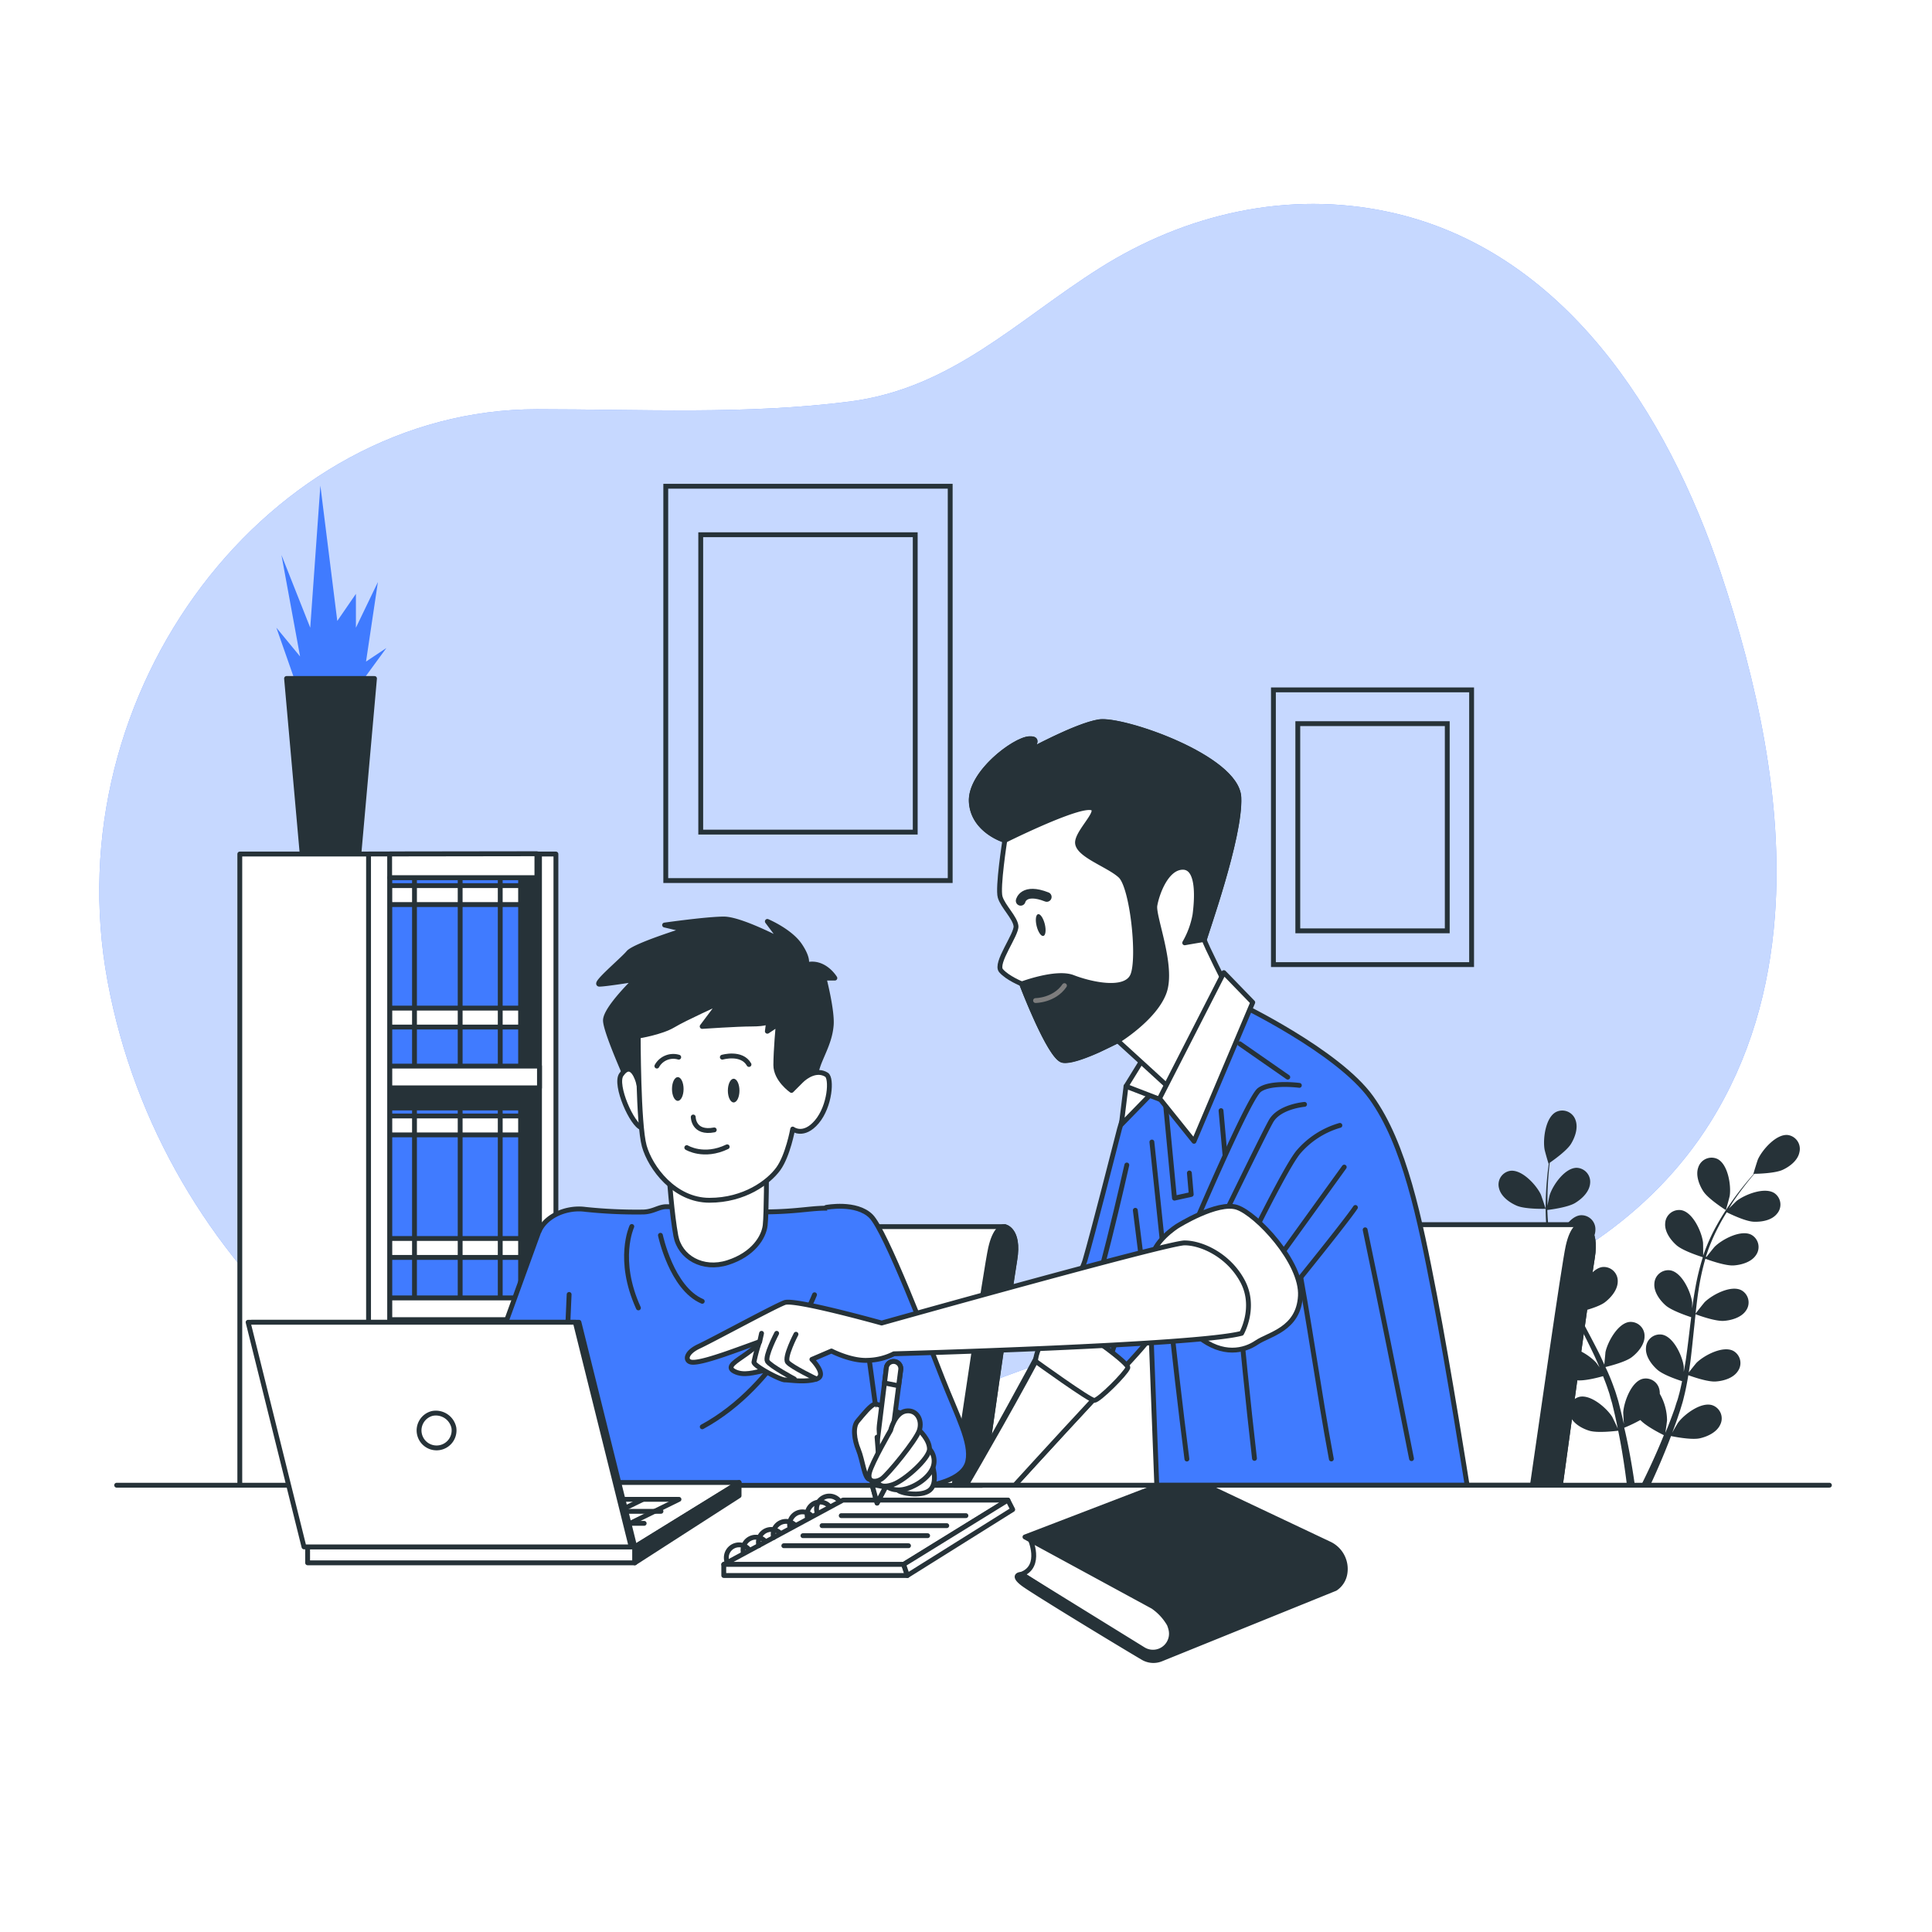 <svg class="animated" id="freepik_stories-kids-studying-from-home" xmlns="http://www.w3.org/2000/svg" xmlns:xlink="http://www.w3.org/1999/xlink" viewBox="0 0 500 500" version="1.1" xmlns:svgjs="http://svgjs.com/svgjs"><style>svg#freepik_stories-kids-studying-from-home:not(.animated) .animable {opacity: 0;}svg#freepik_stories-kids-studying-from-home.animated #freepik--background-simple--inject-6 {animation: 1s 1 forwards cubic-bezier(.36,-0.01,.5,1.38) slideUp;animation-delay: 0s;}svg#freepik_stories-kids-studying-from-home.animated #freepik--Pictures--inject-6 {animation: 1s 1 forwards cubic-bezier(.36,-0.01,.5,1.38) slideRight;animation-delay: 0s;}svg#freepik_stories-kids-studying-from-home.animated #freepik--Plants--inject-6 {animation: 1s 1 forwards cubic-bezier(.36,-0.01,.5,1.38) zoomIn;animation-delay: 0s;}svg#freepik_stories-kids-studying-from-home.animated #freepik--Books--inject-6 {animation: 1s 1 forwards cubic-bezier(.36,-0.01,.5,1.38) lightSpeedRight;animation-delay: 0s;}svg#freepik_stories-kids-studying-from-home.animated #freepik--Bookshelf--inject-6 {animation: 1s 1 forwards cubic-bezier(.36,-0.01,.5,1.38) slideUp;animation-delay: 0s;}svg#freepik_stories-kids-studying-from-home.animated #freepik--Desk--inject-6 {animation: 1s 1 forwards cubic-bezier(.36,-0.01,.5,1.38) slideRight;animation-delay: 0s;}svg#freepik_stories-kids-studying-from-home.animated #freepik--character-1--inject-6 {animation: 1s 1 forwards cubic-bezier(.36,-0.01,.5,1.38) slideLeft;animation-delay: 0s;}svg#freepik_stories-kids-studying-from-home.animated #freepik--character-2--inject-6 {animation: 1s 1 forwards cubic-bezier(.36,-0.01,.5,1.38) slideRight;animation-delay: 0s;}svg#freepik_stories-kids-studying-from-home.animated #freepik--Device--inject-6 {animation: 1s 1 forwards cubic-bezier(.36,-0.01,.5,1.38) lightSpeedRight;animation-delay: 0s;}            @keyframes slideUp {                0% {                    opacity: 0;                    transform: translateY(30px);                }                100% {                    opacity: 1;                    transform: inherit;                }            }                    @keyframes slideRight {                0% {                    opacity: 0;                    transform: translateX(30px);                }                100% {                    opacity: 1;                    transform: translateX(0);                }            }                    @keyframes zoomIn {                0% {                    opacity: 0;                    transform: scale(0.5);                }                100% {                    opacity: 1;                    transform: scale(1);                }            }                    @keyframes lightSpeedRight {              from {                transform: translate3d(50%, 0, 0) skewX(-20deg);                opacity: 0;              }              60% {                transform: skewX(10deg);                opacity: 1;              }              80% {                transform: skewX(-2deg);              }              to {                opacity: 1;                transform: translate3d(0, 0, 0);              }            }                    @keyframes slideLeft {                0% {                    opacity: 0;                    transform: translateX(-30px);                }                100% {                    opacity: 1;                    transform: translateX(0);                }            }        </style><g id="freepik--background-simple--inject-6" class="animable" style="transform-origin: 242.728px 217.397px;"><path d="M459.34,237.11c2.25-29.86-4.7-61-14-88.84-13.82-41.29-40.66-83.63-85.85-93.4-26.06-5.64-52.57.4-74.91,14.52-21.49,13.58-38.25,31.12-64.65,34.52-26.72,3.44-54.14,2-81,2-69,0-125.09,72.55-111.08,148.11s80.06,128,136.1,128c50.36,0,91.79-30.22,139.62-38.33,23.72-4,47.54.74,71-5.29,27.28-7,52.94-23.72,68.05-47.93C452.92,274,457.93,255.81,459.34,237.11Z" style="fill: #407BFF; transform-origin: 242.728px 217.397px;" id="el4k89zj63q0k" class="animable"></path><g id="ell5clct02g8c"><path d="M459.34,237.11c2.25-29.86-4.7-61-14-88.84-13.82-41.29-40.66-83.63-85.85-93.4-26.06-5.64-52.57.4-74.91,14.52-21.49,13.58-38.25,31.12-64.65,34.52-26.72,3.44-54.14,2-81,2-69,0-125.09,72.55-111.08,148.11s80.06,128,136.1,128c50.36,0,91.79-30.22,139.62-38.33,23.72-4,47.54.74,71-5.29,27.28-7,52.94-23.72,68.05-47.93C452.92,274,457.93,255.81,459.34,237.11Z" style="fill: rgb(255, 255, 255); opacity: 0.7; transform-origin: 242.728px 217.397px;" class="animable" id="elgz3vl0slrvb"></path></g></g><g id="freepik--Pictures--inject-6" class="animable" style="transform-origin: 276.575px 187.74px;"><rect x="172.3" y="125.84" width="73.61" height="102.05" style="fill: none; stroke: rgb(38, 50, 56); stroke-miterlimit: 10; stroke-width: 1.255px; transform-origin: 209.105px 176.865px;" id="elccdsxzunwss" class="animable"></rect><rect x="181.35" y="138.39" width="55.51" height="76.96" style="fill: none; stroke: rgb(38, 50, 56); stroke-miterlimit: 10; stroke-width: 1.255px; transform-origin: 209.105px 176.87px;" id="elvvxxeoejyua" class="animable"></rect><rect x="329.56" y="178.54" width="51.29" height="71.1" style="fill: none; stroke: rgb(38, 50, 56); stroke-miterlimit: 10; stroke-width: 1.255px; transform-origin: 355.205px 214.09px;" id="el694me9u89lm" class="animable"></rect><rect x="335.87" y="187.28" width="38.68" height="53.62" style="fill: none; stroke: rgb(38, 50, 56); stroke-miterlimit: 10; stroke-width: 1.255px; transform-origin: 355.21px 214.09px;" id="el0ox1kxb14vfj" class="animable"></rect></g><g id="freepik--Plants--inject-6" class="animable" style="transform-origin: 426.807px 336.003px;"><path d="M446.66,313.18s1-3.56,1-3.79c.38-2.7-.48-8.14-3.23-9.47a3.61,3.61,0,0,0-4.91,2.18c-.74,2,.19,4.51,1.3,6.22C442.12,310.32,446.65,313.18,446.66,313.18Z" style="fill: rgb(38, 50, 56); transform-origin: 443.5px 306.392px;" id="elknzd1n5pmq" class="animable"></path><path d="M392.46,312c2.19,1,7.55.84,7.56.84s-1.16-3.51-1.26-3.72c-1.17-2.46-4.89-6.52-7.92-6.11a3.6,3.6,0,0,0-2.89,4.52C388.45,309.63,390.6,311.19,392.46,312Z" style="fill: rgb(38, 50, 56); transform-origin: 393.919px 307.915px;" id="ell0frb4qqvj" class="animable"></path><path d="M400.78,301.14l.05,0c-.12.86-.24,1.78-.35,2.8-.18,1.87-.37,4-.43,6.3a64.11,64.11,0,0,0,.18,7.49,47.37,47.37,0,0,0,1.39,8.26l0,.09c-.48-.75-1.9-2.82-2-3-1.79-2.06-6.44-5-9.25-3.81a3.61,3.61,0,0,0-1.6,5.14c1,1.88,3.52,2.82,5.53,3.11,2.27.33,7.06-1,7.44-1.17a62,62,0,0,0,2.9,8c.65,1.52,1.36,3,2.1,4.54-.44-.64-.84-1.2-.9-1.28-1.78-2.06-6.44-5-9.25-3.8A3.61,3.61,0,0,0,395,339c1,1.89,3.52,2.82,5.54,3.12s6.14-.81,7.22-1.11c.29.57.57,1.15.86,1.73,1.38,2.75,2.78,5.5,4.06,8.23.45,1,.86,1.93,1.28,2.9-.39-.57-.72-1-.78-1.11-1.78-2.06-6.44-5-9.25-3.8a3.61,3.61,0,0,0-1.6,5.13c1,1.89,3.52,2.82,5.54,3.11s5.74-.69,7-1.05c.39,1,.79,2,1.13,3,.21.68.47,1.32.64,2s.38,1.36.57,2c.31,1.31.65,2.65.92,3.93.2.89.37,1.74.54,2.6-.44-1-1.34-2.84-1.43-3-1.45-2.3-5.61-5.91-8.57-5.16a3.62,3.62,0,0,0-2.36,4.83c.74,2,3.05,3.33,5,3.92,2.14.66,6.89.06,7.48,0,.29,1.42.55,2.8.78,4.11.72,4.11,1.19,7.62,1.51,10.22h2.05c-.37-2.65-.93-6.27-1.78-10.55-.29-1.44-.62-3-1-4.55a39.58,39.58,0,0,0,4.17-2c1.56,1.69,5.57,3.67,6.08,3.92-.54,1.34-1.08,2.64-1.61,3.85-1.65,3.8-3.18,6.95-4.35,9.29H427c1.06-2.28,2.37-5.18,3.76-8.58.56-1.36,1.13-2.82,1.7-4.33.58.12,5.27,1.07,7.46.58,2-.45,4.39-1.57,5.28-3.54a3.61,3.61,0,0,0-2-5c-2.89-1-7.31,2.32-8.93,4.51-.09.13-1,1.65-1.51,2.62.23-.62.46-1.22.69-1.86.46-1.25.88-2.52,1.34-3.89.2-.66.41-1.34.61-2s.36-1.4.54-2.11c.4-1.65.71-3.35,1-5.06,1.1.4,5,1.77,7.08,1.63s4.58-.89,5.75-2.7a3.61,3.61,0,0,0-1.21-5.23c-2.71-1.4-7.58,1.18-9.51,3.1-.12.12-1.35,1.65-2,2.51.16-1,.33-2.06.46-3.11.37-3,.66-6.1,1-9.17.09-.94.19-1.87.29-2.81.39.15,5,1.88,7.32,1.72,2-.14,4.58-.89,5.76-2.69a3.61,3.61,0,0,0-1.22-5.24c-2.71-1.4-7.57,1.18-9.51,3.1-.14.15-1.91,2.36-2.33,2.94.22-2.06.45-4.11.77-6.13a62.2,62.2,0,0,1,1.76-8.06c.18.07,5,1.9,7.36,1.73,2-.14,4.58-.88,5.75-2.69a3.62,3.62,0,0,0-1.21-5.24c-2.71-1.4-7.58,1.18-9.51,3.11-.13.12-1.47,1.8-2.1,2.62l-.15-.08a46.82,46.82,0,0,1,3.2-7.65c.69-1.36,1.43-2.62,2.18-3.83.87.43,4.85,2.37,7,2.45s4.65-.38,6-2.05a3.6,3.6,0,0,0-.63-5.33c-2.55-1.69-7.66.34-9.8,2-.11.09-1.19,1.16-2,1.95.35-.54.69-1.11,1-1.62,1.27-1.92,2.56-3.6,3.71-5.08.67-.84,1.28-1.58,1.86-2.27,1.08,0,5.39-.15,7.28-1s4-2.48,4.4-4.59a3.62,3.62,0,0,0-3-4.45c-3-.32-6.64,3.84-7.75,6.33-.1.21-1.21,3.75-1.15,3.75h.06c-.57.65-1.18,1.36-1.83,2.14-1.19,1.46-2.52,3.12-3.84,5a63.68,63.68,0,0,0-4,6.34,47.43,47.43,0,0,0-3.4,7.66l0,.09c0-.89,0-3.39-.05-3.58-.35-2.71-2.61-7.72-5.61-8.28a3.61,3.61,0,0,0-4.17,3.4c-.18,2.15,1.38,4.3,2.9,5.65,1.71,1.53,6.47,3,6.84,3.13a63.9,63.9,0,0,0-2,8.29c-.3,1.63-.54,3.29-.76,4.95,0-.77,0-1.47,0-1.56-.35-2.71-2.62-7.72-5.62-8.28a3.61,3.61,0,0,0-4.16,3.4c-.18,2.15,1.38,4.3,2.9,5.65s5.56,2.72,6.63,3.07l-.24,1.91c-.36,3.06-.72,6.12-1.15,9.11-.16,1.05-.35,2.08-.53,3.12,0-.69,0-1.27,0-1.36-.35-2.7-2.62-7.72-5.62-8.27a3.6,3.6,0,0,0-4.16,3.4c-.18,2.14,1.38,4.29,2.9,5.65s5.17,2.59,6.44,3c-.22,1.05-.44,2.11-.7,3.12-.2.68-.34,1.35-.58,2s-.43,1.35-.64,2c-.46,1.26-.93,2.56-1.41,3.78-.32.85-.65,1.65-1,2.46.16-1,.44-3.1.44-3.27a14,14,0,0,0-1.88-6.83,3.5,3.5,0,0,0-.05-.79,3.6,3.6,0,0,0-4.41-3.07c-2.95.79-4.82,6-5,8.69,0,.16.09,1.91.18,3-.15-.64-.29-1.26-.45-1.92-.31-1.31-.65-2.6-1-4-.2-.67-.41-1.34-.61-2s-.48-1.37-.72-2.06c-.58-1.6-1.25-3.19-2-4.77,1.14-.28,5.19-1.31,6.81-2.55s3.33-3.27,3.31-5.42a3.61,3.61,0,0,0-3.9-3.7c-3,.33-5.67,5.16-6.22,7.83,0,.17-.21,2.13-.29,3.21-.44-.95-.86-1.9-1.33-2.85-1.36-2.73-2.82-5.45-4.26-8.17l-1.31-2.51c.41-.09,5.24-1.21,7.06-2.61,1.61-1.24,3.32-3.26,3.31-5.42a3.62,3.62,0,0,0-3.9-3.7c-3,.33-5.67,5.17-6.22,7.84,0,.2-.3,3-.33,3.74-.95-1.84-1.89-3.68-2.74-5.54a65.09,65.09,0,0,1-3-7.69c.19,0,5.24-1.19,7.1-2.62,1.62-1.24,3.33-3.27,3.31-5.42a3.61,3.61,0,0,0-3.9-3.7c-3,.33-5.67,5.16-6.22,7.83,0,.18-.23,2.33-.3,3.35l-.17,0a45.56,45.56,0,0,1-1.55-8.15c-.18-1.52-.25-3-.3-4.4,1-.11,5.35-.7,7.17-1.8s3.67-2.88,3.89-5a3.62,3.62,0,0,0-3.47-4.11c-3.06,0-6.2,4.51-7,7.11-.05.14-.36,1.62-.56,2.71,0-.64,0-1.31,0-1.92,0-2.31.15-4.42.29-6.29.09-1.07.19-2,.3-2.92.88-.61,4.41-3.1,5.5-4.88s1.93-4.25,1.14-6.26a3.62,3.62,0,0,0-5-2c-2.71,1.4-3.42,6.86-3,9.55C399.71,297.6,400.73,301.17,400.78,301.14Z" style="fill: rgb(38, 50, 56); transform-origin: 427.026px 336.003px;" id="elvpyy13turl" class="animable"></path></g><g id="freepik--Books--inject-6" class="animable" style="transform-origin: 267.735px 405.813px;"><polygon points="260.84 388.22 218.15 388.22 187.31 404.87 233.86 404.87 260.84 388.22" style="fill: rgb(255, 255, 255); stroke: rgb(38, 50, 56); stroke-linecap: round; stroke-linejoin: round; stroke-width: 1.255px; transform-origin: 224.075px 396.545px;" id="elu170qmgsom" class="animable"></polygon><line x1="217.71" y1="392.25" x2="249.98" y2="392.25" style="fill: none; stroke: rgb(38, 50, 56); stroke-linecap: round; stroke-linejoin: round; stroke-width: 1.255px; transform-origin: 233.845px 392.25px;" id="elscd9p6zv71" class="animable"></line><line x1="212.75" y1="394.84" x2="245.02" y2="394.84" style="fill: none; stroke: rgb(38, 50, 56); stroke-linecap: round; stroke-linejoin: round; stroke-width: 1.255px; transform-origin: 228.885px 394.84px;" id="elfvi5vaxwg5t" class="animable"></line><line x1="207.8" y1="397.43" x2="240.07" y2="397.43" style="fill: none; stroke: rgb(38, 50, 56); stroke-linecap: round; stroke-linejoin: round; stroke-width: 1.255px; transform-origin: 223.935px 397.43px;" id="el9f4ybndo2u" class="animable"></line><line x1="202.85" y1="400.03" x2="235.12" y2="400.03" style="fill: none; stroke: rgb(38, 50, 56); stroke-linecap: round; stroke-linejoin: round; stroke-width: 1.255px; transform-origin: 218.985px 400.03px;" id="elieoiliwhk7i" class="animable"></line><polygon points="187.31 404.87 187.31 407.74 234.83 407.74 233.86 404.87 187.31 404.87" style="fill: rgb(255, 255, 255); stroke: rgb(38, 50, 56); stroke-linecap: round; stroke-linejoin: round; stroke-width: 1.255px; transform-origin: 211.07px 406.305px;" id="el9x27tyl5glv" class="animable"></polygon><polygon points="234.83 407.74 262.09 390.67 260.84 388.22 233.86 404.87 234.83 407.74" style="fill: rgb(255, 255, 255); stroke: rgb(38, 50, 56); stroke-linecap: round; stroke-linejoin: round; stroke-width: 1.255px; transform-origin: 247.975px 397.98px;" id="elkikt9mm6eon" class="animable"></polygon><path d="M188.08,404a3.6,3.6,0,0,1-.11-.88,3.31,3.31,0,0,1,5.65-2.34" style="fill: none; stroke: rgb(38, 50, 56); stroke-linecap: round; stroke-linejoin: round; stroke-width: 1.255px; transform-origin: 190.795px 401.906px;" id="ellwy0vswt34i" class="animable"></path><path d="M192.41,402a3.58,3.58,0,0,1-.11-.87,3.31,3.31,0,0,1,5.65-2.34" style="fill: none; stroke: rgb(38, 50, 56); stroke-linecap: round; stroke-linejoin: round; stroke-width: 1.255px; transform-origin: 195.125px 399.911px;" id="elr4jgsncha4" class="animable"></path><path d="M196.4,400a3.58,3.58,0,0,1-.12-.87,3.32,3.32,0,0,1,5.66-2.34" style="fill: none; stroke: rgb(38, 50, 56); stroke-linecap: round; stroke-linejoin: round; stroke-width: 1.255px; transform-origin: 199.11px 397.913px;" id="elh5g4ro4tioq" class="animable"></path><path d="M200.22,397.91a3.15,3.15,0,0,1-.12-.87,3.32,3.32,0,0,1,5.66-2.34" style="fill: none; stroke: rgb(38, 50, 56); stroke-linecap: round; stroke-linejoin: round; stroke-width: 1.255px; transform-origin: 202.93px 395.823px;" id="el57uap12yflj" class="animable"></path><path d="M204.46,395.45a3.58,3.58,0,0,1-.11-.87,3.31,3.31,0,0,1,5.65-2.34" style="fill: none; stroke: rgb(38, 50, 56); stroke-linecap: round; stroke-linejoin: round; stroke-width: 1.255px; transform-origin: 207.175px 393.361px;" id="elrluoglvaxsp" class="animable"></path><path d="M209,392.9a3.15,3.15,0,0,1-.12-.87,3.31,3.31,0,0,1,5.65-2.34" style="fill: none; stroke: rgb(38, 50, 56); stroke-linecap: round; stroke-linejoin: round; stroke-width: 1.255px; transform-origin: 211.705px 390.811px;" id="elfibd0mo8wug" class="animable"></path><path d="M211.44,391.37a3.15,3.15,0,0,1-.12-.87,3.31,3.31,0,0,1,5.65-2.35" style="fill: none; stroke: rgb(38, 50, 56); stroke-linecap: round; stroke-linejoin: round; stroke-width: 1.255px; transform-origin: 214.145px 389.276px;" id="elh8stls11a1w" class="animable"></path><path d="M266.56,398.17s3.25,7.16-2.14,9.22l32,20.54s3.11,1.79,7.07-1.77.66-11.37-1.12-12.36S266.56,398.17,266.56,398.17Z" style="fill: rgb(255, 255, 255); stroke: rgb(38, 50, 56); stroke-linecap: round; stroke-linejoin: round; stroke-width: 1.255px; transform-origin: 284.888px 413.275px;" id="el362jjim4rhu" class="animable"></path><path d="M306.66,381.88l-41.4,15.89,33.12,18a14.07,14.07,0,0,1,4.23,4.59,8.55,8.55,0,0,1,.45,1.43,4.78,4.78,0,0,1-7.13,5.11l-31.51-19.47s-2.93,0,.42,2.51C267.62,412,289,425,295.79,429a5.32,5.32,0,0,0,4.6.4l45.17-18.29a5.73,5.73,0,0,0,2.5-3.87,7.16,7.16,0,0,0-4.11-7.72Z" style="fill: rgb(38, 50, 56); stroke: rgb(38, 50, 56); stroke-linecap: round; stroke-linejoin: round; stroke-width: 1.255px; transform-origin: 305.697px 405.813px;" id="el4epdh1qjlml" class="animable"></path></g><g id="freepik--Bookshelf--inject-6" class="animable" style="transform-origin: 102.965px 258.01px;"><g style="clip-path: url(&quot;#freepik--clip-path--inject-6&quot;); transform-origin: 102.965px 258.01px;" id="elk368dz4533" class="animable"><polygon points="77.66 179.96 71.53 162.45 77.66 169.89 72.84 143.63 80.29 162.45 82.91 125.68 87.29 160.7 92.11 153.69 92.11 162.45 97.8 150.63 94.73 171.21 99.99 167.71 91.67 179.09 77.66 179.96" style="fill: #407BFF; transform-origin: 85.76px 152.82px;" id="elr1wrnmfslq" class="animable"></polygon><polygon points="96.92 175.59 74.16 175.59 78.25 221.55 92.83 221.55 96.92 175.59" style="fill: rgb(38, 50, 56); stroke: rgb(38, 50, 56); stroke-linecap: round; stroke-linejoin: round; stroke-width: 1.255px; transform-origin: 85.54px 198.57px;" id="elu6v5mcn4dqq" class="animable"></polygon><rect x="62.06" y="221.02" width="77.55" height="164.27" style="fill: rgb(255, 255, 255); stroke: rgb(38, 50, 56); stroke-linecap: round; stroke-linejoin: round; stroke-width: 1.255px; transform-origin: 100.835px 303.155px;" id="eli4nhbfqfy" class="animable"></rect><rect x="100.84" y="221.02" width="43.03" height="164.27" style="fill: rgb(255, 255, 255); stroke: rgb(38, 50, 56); stroke-linecap: round; stroke-linejoin: round; stroke-width: 1.255px; transform-origin: 122.355px 303.155px;" id="elxup9qp5qns" class="animable"></rect><rect x="100.84" y="221.02" width="38.18" height="164.27" style="fill: rgb(38, 50, 56); stroke: rgb(38, 50, 56); stroke-linecap: round; stroke-linejoin: round; stroke-width: 1.255px; transform-origin: 119.93px 303.155px;" id="el38ccqq1n0j6" class="animable"></rect><rect x="100.84" y="347.11" width="33.89" height="33.64" style="fill: #407BFF; stroke: rgb(38, 50, 56); stroke-linecap: round; stroke-linejoin: round; stroke-width: 1.255px; transform-origin: 117.785px 363.93px;" id="els8fe6dyr85e" class="animable"></rect><rect x="100.84" y="348.93" width="33.89" height="4.31" style="fill: rgb(255, 255, 255); stroke: rgb(38, 50, 56); stroke-linecap: round; stroke-linejoin: round; stroke-width: 1.255px; transform-origin: 117.785px 351.085px;" id="elgbqw9ceiymu" class="animable"></rect><rect x="100.84" y="373.69" width="33.89" height="4.31" style="fill: rgb(255, 255, 255); stroke: rgb(38, 50, 56); stroke-linecap: round; stroke-linejoin: round; stroke-width: 1.255px; transform-origin: 117.785px 375.845px;" id="elaguu1yrl58d" class="animable"></rect><line x1="107.27" y1="347.8" x2="107.27" y2="390.34" style="fill: none; stroke: rgb(38, 50, 56); stroke-linecap: round; stroke-linejoin: round; stroke-width: 1.255px; transform-origin: 107.27px 369.07px;" id="eldhccwzom5n5" class="animable"></line><line x1="119.09" y1="347.8" x2="119.09" y2="390.34" style="fill: none; stroke: rgb(38, 50, 56); stroke-linecap: round; stroke-linejoin: round; stroke-width: 1.255px; transform-origin: 119.09px 369.07px;" id="elg1edvrjeycq" class="animable"></line><line x1="129.46" y1="347.8" x2="129.46" y2="390.34" style="fill: none; stroke: rgb(38, 50, 56); stroke-linecap: round; stroke-linejoin: round; stroke-width: 1.255px; transform-origin: 129.46px 369.07px;" id="eleb856dja6fs" class="animable"></line><rect x="100.84" y="227.13" width="33.89" height="49.46" style="fill: #407BFF; stroke: rgb(38, 50, 56); stroke-linecap: round; stroke-linejoin: round; stroke-width: 1.255px; transform-origin: 117.785px 251.86px;" id="elnrbbsc3hazb" class="animable"></rect><rect x="100.84" y="229.2" width="33.89" height="4.9" style="fill: rgb(255, 255, 255); stroke: rgb(38, 50, 56); stroke-linecap: round; stroke-linejoin: round; stroke-width: 1.255px; transform-origin: 117.785px 231.65px;" id="elo9ar0282geo" class="animable"></rect><rect x="100.84" y="260.9" width="33.89" height="4.9" style="fill: rgb(255, 255, 255); stroke: rgb(38, 50, 56); stroke-linecap: round; stroke-linejoin: round; stroke-width: 1.255px; transform-origin: 117.785px 263.35px;" id="eli8o169p07y" class="animable"></rect><line x1="107.27" y1="227.92" x2="107.27" y2="276.25" style="fill: none; stroke: rgb(38, 50, 56); stroke-linecap: round; stroke-linejoin: round; stroke-width: 1.255px; transform-origin: 107.27px 252.085px;" id="elmv3rv8tm4a" class="animable"></line><line x1="119.09" y1="227.92" x2="119.09" y2="276.25" style="fill: none; stroke: rgb(38, 50, 56); stroke-linecap: round; stroke-linejoin: round; stroke-width: 1.255px; transform-origin: 119.09px 252.085px;" id="elvttdf7xwqsn" class="animable"></line><line x1="129.46" y1="227.92" x2="129.46" y2="276.25" style="fill: none; stroke: rgb(38, 50, 56); stroke-linecap: round; stroke-linejoin: round; stroke-width: 1.255px; transform-origin: 129.46px 252.085px;" id="eljrv2b5l6wmj" class="animable"></line><rect x="100.84" y="286.74" width="33.89" height="49.46" style="fill: #407BFF; stroke: rgb(38, 50, 56); stroke-linecap: round; stroke-linejoin: round; stroke-width: 1.255px; transform-origin: 117.785px 311.47px;" id="el9hb24trw3kn" class="animable"></rect><rect x="100.84" y="288.81" width="33.89" height="4.9" style="fill: rgb(255, 255, 255); stroke: rgb(38, 50, 56); stroke-linecap: round; stroke-linejoin: round; stroke-width: 1.255px; transform-origin: 117.785px 291.26px;" id="elyemgdlqdpvb" class="animable"></rect><rect x="100.84" y="320.52" width="33.89" height="4.9" style="fill: rgb(255, 255, 255); stroke: rgb(38, 50, 56); stroke-linecap: round; stroke-linejoin: round; stroke-width: 1.255px; transform-origin: 117.785px 322.97px;" id="el96j65385lhb" class="animable"></rect><line x1="107.27" y1="287.53" x2="107.27" y2="335.86" style="fill: none; stroke: rgb(38, 50, 56); stroke-linecap: round; stroke-linejoin: round; stroke-width: 1.255px; transform-origin: 107.27px 311.695px;" id="el09ucxfvtdeso" class="animable"></line><line x1="119.09" y1="287.53" x2="119.09" y2="335.86" style="fill: none; stroke: rgb(38, 50, 56); stroke-linecap: round; stroke-linejoin: round; stroke-width: 1.255px; transform-origin: 119.09px 311.695px;" id="el8vree2vkrlp" class="animable"></line><line x1="129.46" y1="287.53" x2="129.46" y2="335.86" style="fill: none; stroke: rgb(38, 50, 56); stroke-linecap: round; stroke-linejoin: round; stroke-width: 1.255px; transform-origin: 129.46px 311.695px;" id="elfkv4krkfm5j" class="animable"></line><rect x="100.84" y="275.91" width="38.78" height="5.62" style="fill: rgb(255, 255, 255); stroke: rgb(38, 50, 56); stroke-linecap: round; stroke-linejoin: round; stroke-width: 1.255px; transform-origin: 120.23px 278.72px;" id="el10x31748r36" class="animable"></rect><rect x="100.84" y="335.9" width="38.78" height="5.62" style="fill: rgb(255, 255, 255); stroke: rgb(38, 50, 56); stroke-linecap: round; stroke-linejoin: round; stroke-width: 1.255px; transform-origin: 120.23px 338.71px;" id="elvdsylyjz5sf" class="animable"></rect><line x1="139.62" y1="221.02" x2="139.62" y2="385.29" style="fill: none; stroke: rgb(38, 50, 56); stroke-linecap: round; stroke-linejoin: round; stroke-width: 1.255px; transform-origin: 139.62px 303.155px;" id="elxcwju5b8on" class="animable"></line><polygon points="95.38 221.02 95.38 385.29 100.84 385.29 100.84 227.13 138.95 227.13 138.95 220.96 95.38 221.02" style="fill: rgb(255, 255, 255); stroke: rgb(38, 50, 56); stroke-linecap: round; stroke-linejoin: round; stroke-width: 1.255px; transform-origin: 117.165px 303.125px;" id="elusqd1pom9d" class="animable"></polygon><line x1="100.84" y1="227.13" x2="100.84" y2="221.02" style="fill: none; stroke: rgb(38, 50, 56); stroke-linecap: round; stroke-linejoin: round; stroke-width: 1.255px; transform-origin: 100.84px 224.075px;" id="elzb38y5uafcr" class="animable"></line></g></g><g id="freepik--Desk--inject-6" class="animable" style="transform-origin: 251.82px 384.37px;"><line x1="473.45" y1="384.37" x2="30.19" y2="384.37" style="fill: none; stroke: rgb(38, 50, 56); stroke-linecap: round; stroke-linejoin: round; stroke-width: 1.255px; transform-origin: 251.82px 384.37px;" id="el13vzc5097um" class="animable"></line></g><g id="freepik--character-1--inject-6" class="animable" style="transform-origin: 179.634px 313.42px;"><path d="M260,317.45H190.7c-8.6-.66-9.12,2.76-9.12,2.76l-13,64.19h85.56c.45-3.21,7.2-50.68,8.47-58.35C263.94,318.11,260,317.45,260,317.45Z" style="fill: rgb(255, 255, 255); stroke: rgb(38, 50, 56); stroke-linecap: round; stroke-linejoin: round; stroke-width: 1.255px; transform-origin: 215.732px 350.883px;" id="ela7c7w3c4ms4" class="animable"></path><path d="M260,317.45h-.13c-.5,0-2.37.5-3.51,5.62s-7.65,49.12-9.45,61.33h7.26c.45-3.21,7.2-50.68,8.47-58.35C263.94,318.11,260,317.45,260,317.45Z" style="fill: rgb(38, 50, 56); stroke: rgb(38, 50, 56); stroke-linecap: round; stroke-linejoin: round; stroke-width: 1.255px; transform-origin: 254.907px 350.925px;" id="elfqvxnrvos3d" class="animable"></path><path d="M147.63,384.4h80.65c-.42-12.61-2-58.08-3.2-63.72-1.38-6.56-4.83-7.59-9.66-7.94s-8.42.9-18.08.9-19-1-19-1-3.79-.35-5.86-.35-3.45,1.38-6.21,1.38a125.69,125.69,0,0,1-14.84-.69c-5.18-.69-11.39,2.07-12.42,7.25-.9,4.5-3,52.26-3.53,64.57h12.13Z" style="fill: #407BFF; stroke: rgb(38, 50, 56); stroke-linecap: round; stroke-linejoin: round; stroke-width: 1.255px; transform-origin: 181.88px 348.545px;" id="elv3rpsmb07w" class="animable"></path><path d="M170.92,319.69s2.85,13.68,10.82,17.09" style="fill: none; stroke: rgb(38, 50, 56); stroke-linecap: round; stroke-linejoin: round; stroke-width: 1.255px; transform-origin: 176.33px 328.235px;" id="elhdl876ik3nc" class="animable"></path><path d="M163.51,317.41s-4,8.55,1.71,21.08" style="fill: none; stroke: rgb(38, 50, 56); stroke-linecap: round; stroke-linejoin: round; stroke-width: 1.255px; transform-origin: 163.684px 327.95px;" id="el3w4f63a9jsu" class="animable"></path><path d="M210.8,335.08s-9.11,23.35-29.06,34.18" style="fill: none; stroke: rgb(38, 50, 56); stroke-linecap: round; stroke-linejoin: round; stroke-width: 1.255px; transform-origin: 196.27px 352.17px;" id="elr50muyl3wj" class="animable"></path><path d="M173.19,304.67s.69,9.66,1.72,15.18,6.9,9,13.46,6.9,9.31-6.55,9.66-9.66.34-14.83.34-14.83S188,309.16,173.19,304.67Z" style="fill: rgb(255, 255, 255); stroke: rgb(38, 50, 56); stroke-linecap: round; stroke-linejoin: round; stroke-width: 1.255px; transform-origin: 185.78px 314.814px;" id="el8pofajmce4r" class="animable"></path><path d="M208.59,249.71s.94-1.25-1.56-5-8.44-6.25-8.44-6.25l3.75,5s-10.62-5.62-15-5.62S172,239.4,172,239.4l5.31,1.25s-13.12,4.06-14.68,5.93-9.06,8.13-7.5,8.13,9.37-1.25,9.37-1.25-7.81,7.5-7.81,10.62,6.87,18.12,6.87,18.12,4.69,8.44,6.25,4.37-.94-13.74-.62-14.68,18.43-2.5,22.49-2.5,3.44,9.69,5,11.25S205.78,285,207,285s3.44-.93,3.44-2.18A23.83,23.83,0,0,1,212,275c1.25-3.13,2.81-5.94,3.12-9.69s-1.87-12.18-1.87-12.18h2.81S213.28,248.46,208.59,249.71Z" style="fill: rgb(38, 50, 56); stroke: rgb(38, 50, 56); stroke-linecap: round; stroke-linejoin: round; stroke-width: 1.255px; transform-origin: 185.489px 262.76px;" id="el5kkaxvcrjmj" class="animable"></path><path d="M165.17,280s-1.57-5.93-4.38-1.87c-1.81,2.62,2.81,13.12,5.31,13.75S165.17,280,165.17,280Z" style="fill: rgb(255, 255, 255); stroke: rgb(38, 50, 56); stroke-linecap: round; stroke-linejoin: round; stroke-width: 1.255px; transform-origin: 163.696px 284.306px;" id="elhif2s4thljj" class="animable"></path><path d="M165.17,268.14s0,22.81,1.56,28.43,7.81,14.06,16.87,14.06,15.31-4.69,17.81-8.12,3.74-10.31,3.74-10.31,2.82,2.19,6.25-1.88,3.93-11.29,2.5-12.18c-2.5-1.56-5.31.31-6.56,1.56l-2.5,2.5s-4.06-2.81-4.06-6.56.63-10.62.63-10.62l-2.82,1.87.32-2.5s-.63.63-4.38.63-12.81.62-12.81.62l4.69-6.25s-9.06,4.07-12.18,5.94S165.17,268.14,165.17,268.14Z" style="fill: rgb(255, 255, 255); stroke: rgb(38, 50, 56); stroke-linecap: round; stroke-linejoin: round; stroke-width: 1.255px; transform-origin: 189.91px 285.01px;" id="el1c1nw7rxjrc" class="animable"></path><path d="M176.91,281.83c0,1.69-.67,3.07-1.5,3.07s-1.5-1.38-1.5-3.07.67-3.07,1.5-3.07S176.91,280.14,176.91,281.83Z" style="fill: rgb(38, 50, 56); transform-origin: 175.41px 281.83px;" id="eljktb1nc7hvr" class="animable"></path><path d="M191.37,282.25c0,1.69-.67,3.06-1.5,3.06s-1.5-1.37-1.5-3.06.67-3.07,1.5-3.07S191.37,280.55,191.37,282.25Z" style="fill: rgb(38, 50, 56); transform-origin: 189.87px 282.245px;" id="eldpqzazzrh2" class="animable"></path><path d="M179.41,289.08s0,4.39,5.44,3.34" style="fill: none; stroke: rgb(38, 50, 56); stroke-linecap: round; stroke-linejoin: round; stroke-width: 1.255px; transform-origin: 182.13px 290.831px;" id="elf3pnntm3xzl" class="animable"></path><path d="M177.74,297s4.39,2.71,10.46-.21" style="fill: none; stroke: rgb(38, 50, 56); stroke-linecap: round; stroke-linejoin: round; stroke-width: 1.255px; transform-origin: 182.97px 297.467px;" id="elhc8uytckutc" class="animable"></path><path d="M170,275.9a4.84,4.84,0,0,1,5.65-2.3" style="fill: none; stroke: rgb(38, 50, 56); stroke-linecap: round; stroke-linejoin: round; stroke-width: 1.255px; transform-origin: 172.825px 274.645px;" id="el8rm5zb1vaqc" class="animable"></path><path d="M186.94,273.6s5-1.46,6.9,1.89" style="fill: none; stroke: rgb(38, 50, 56); stroke-linecap: round; stroke-linejoin: round; stroke-width: 1.255px; transform-origin: 190.39px 274.387px;" id="el61do1civykw" class="animable"></path><path d="M139.63,318.24l-13.86,38.17s-8.88,6.45-9.83,8.12c-2.39,4.17.72,10.09,3.59,13.18,4.52,4.85,13.71,5.54,19.21,1.94,3.61-2.36,5.73-7.16,7.09-11.11L147.29,335" style="fill: #407BFF; stroke: rgb(38, 50, 56); stroke-linecap: round; stroke-linejoin: round; stroke-width: 1.255px; transform-origin: 131.19px 350.083px;" id="elji2cco3hcxr" class="animable"></path><path d="M119.77,359.76s7.11-5.85,18.82.84" style="fill: none; stroke: rgb(38, 50, 56); stroke-linecap: round; stroke-linejoin: round; stroke-width: 1.255px; transform-origin: 129.18px 358.996px;" id="elgukq7tt6gug" class="animable"></path><path d="M125.91,362.62l9.39,2s9-3.67,9.79.41-5.3,5.31-6.94,5.31-5.71-.41-7.34,0-3.67,2.44-7.34,2.85c0,0-10.2,4.08-14.28,1.63s-.82-11,4.49-13.87S125.91,362.62,125.91,362.62Z" style="fill: rgb(255, 255, 255); stroke: rgb(38, 50, 56); stroke-linecap: round; stroke-linejoin: round; stroke-width: 1.255px; transform-origin: 126.257px 367.801px;" id="el4dk533hxsn2" class="animable"></path><path d="M105,365.64s-4-2.38-5.26.65-4.93,10.06-2.64,9.43S105,365.64,105,365.64Z" style="fill: rgb(255, 255, 255); stroke: rgb(38, 50, 56); stroke-linecap: round; stroke-linejoin: round; stroke-width: 1.255px; transform-origin: 100.682px 370.256px;" id="elwmuw0v5bf7p" class="animable"></path><path d="M111.23,361.4s-6.58-.71-7.35,1.22c-1.42,3.59-3.26,13.47-.4,14.28s3.67-5.3,5.3-9A55.79,55.79,0,0,0,111.23,361.4Z" style="fill: rgb(255, 255, 255); stroke: rgb(38, 50, 56); stroke-linecap: round; stroke-linejoin: round; stroke-width: 1.255px; transform-origin: 106.602px 369.123px;" id="elq9sh5exspv8" class="animable"></path><path d="M114.9,357.32s-4.9-.41-6.53,2.86-2.58,16.34-1,16.34,1.18,1.29,3.63-4c1.2-2.59,3-11.11,3-11.11Z" style="fill: rgb(255, 255, 255); stroke: rgb(38, 50, 56); stroke-linecap: round; stroke-linejoin: round; stroke-width: 1.255px; transform-origin: 110.73px 366.981px;" id="elh87b7739soc" class="animable"></path><path d="M127.09,363.73s-6.5-5.54-8.21-6.49-2.87-1.34-4.78.38-2.29,7.83-3.81,11.65-3.06,7.82-1.15,7.82,3.63-.95,5.15-3,4.4-9.55,4.4-9.55" style="fill: rgb(255, 255, 255); stroke: rgb(38, 50, 56); stroke-linecap: round; stroke-linejoin: round; stroke-width: 1.255px; transform-origin: 117.671px 366.759px;" id="elbmh97ugmn0l" class="animable"></path><path d="M117.73,368.31s2.29,1,5.54-1.15" style="fill: rgb(255, 255, 255); stroke: rgb(38, 50, 56); stroke-linecap: round; stroke-linejoin: round; stroke-width: 1.255px; transform-origin: 120.5px 367.851px;" id="ela7w8u7c7hnn" class="animable"></path><path d="M213.82,312.47s7.81-1.5,11.6,2.3,14.7,32.3,18.5,42,7.59,16.56,6.55,21.39-9,6.55-14.83,6.9c-6.63.39-11-3.8-11-5.18s-2.42-4.48,2.07-15.18l-3.11-22.77" style="fill: #407BFF; stroke: rgb(38, 50, 56); stroke-linecap: round; stroke-linejoin: round; stroke-width: 1.255px; transform-origin: 232.232px 348.632px;" id="elrb693nyepgo" class="animable"></path><path d="M234.2,366.24s-6.56-2.85-7.66-2.85a6.72,6.72,0,0,0-1.53,3.94c0,2.19.22,11.16,1.31,11.6s4.38-1.53,6.57-4.59S235.51,366.89,234.2,366.24Z" style="fill: rgb(255, 255, 255); stroke: rgb(38, 50, 56); stroke-linecap: round; stroke-linejoin: round; stroke-width: 1.255px; transform-origin: 229.974px 371.191px;" id="eld112d06kouk" class="animable"></path><path d="M229.39,354l-3.72,30.17L227,389l2.19-4.16,3.94-30.42a1.87,1.87,0,0,0-1.64-2.06h0A1.86,1.86,0,0,0,229.39,354Z" style="fill: rgb(255, 255, 255); stroke: rgb(38, 50, 56); stroke-linecap: round; stroke-linejoin: round; stroke-width: 1.255px; transform-origin: 229.406px 370.671px;" id="elcgi6jp9vzh" class="animable"></path><polygon points="229.17 384.84 225.67 384.18 226.98 389 229.17 384.84" style="fill: rgb(255, 255, 255); stroke: rgb(38, 50, 56); stroke-linecap: round; stroke-linejoin: round; stroke-width: 1.255px; transform-origin: 227.42px 386.59px;" id="el2uagbzx92or" class="animable"></polygon><path d="M231.47,352.36a1.86,1.86,0,0,0-2.08,1.65l-.48,3.9,3.65.73.55-4.22A1.87,1.87,0,0,0,231.47,352.36Z" style="fill: rgb(255, 255, 255); stroke: rgb(38, 50, 56); stroke-linecap: round; stroke-linejoin: round; stroke-width: 1.255px; transform-origin: 231.016px 355.493px;" id="el139tv5kzq8k" class="animable"></path><path d="M226.54,363.39c-1.09,0-3.28,2.85-4.59,4.38s-.88,4.81.21,7.44,1.54,7.44,2.85,7.66,2.41-1.09,2.41-3.5-.44-7.44-.44-7.44" style="fill: rgb(255, 255, 255); stroke: rgb(38, 50, 56); stroke-linecap: round; stroke-linejoin: round; stroke-width: 1.255px; transform-origin: 224.28px 373.142px;" id="elzoylum7qok" class="animable"></path><path d="M241.2,378.93s1.54,4.16-.21,6.35-7.45,1.31-8.54.44S237.27,383.31,241.2,378.93Z" style="fill: rgb(255, 255, 255); stroke: rgb(38, 50, 56); stroke-linecap: round; stroke-linejoin: round; stroke-width: 1.255px; transform-origin: 237.072px 382.792px;" id="el8ooeembazkh" class="animable"></path><path d="M240.55,375a4.63,4.63,0,0,1,.87,4.82c-1.09,2.84-5,5.25-7.88,5.69s-5.25-1.1-3.93-2S237.48,378.28,240.55,375Z" style="fill: rgb(255, 255, 255); stroke: rgb(38, 50, 56); stroke-linecap: round; stroke-linejoin: round; stroke-width: 1.255px; transform-origin: 235.492px 380.294px;" id="elqp1ragnku7" class="animable"></path><path d="M237.92,370.18s2.63,2.4,2.63,4.81-6.35,8.1-9.41,9.19-4.6,0-3.72-2,9.63-11.81,9.63-11.81S236.61,369.74,237.92,370.18Z" style="fill: rgb(255, 255, 255); stroke: rgb(38, 50, 56); stroke-linecap: round; stroke-linejoin: round; stroke-width: 1.255px; transform-origin: 233.862px 377.318px;" id="el758sref9dyu" class="animable"></path><path d="M230.48,370.18s-4.81,8.31-5.47,10.94,1.75,2.63,3.28,1.53,8.76-9.85,9.63-12.47-.65-5.47-3.5-5S230.48,370.18,230.48,370.18Z" style="fill: rgb(255, 255, 255); stroke: rgb(38, 50, 56); stroke-linecap: round; stroke-linejoin: round; stroke-width: 1.255px; transform-origin: 231.531px 374.237px;" id="el1bvfokqpux8" class="animable"></path></g><g id="freepik--character-2--inject-6" class="animable" style="transform-origin: 295.118px 285.543px;"><path d="M403.83,384.35c1.42-10.36,7.11-51.88,8.27-58.81,1.32-7.94-2.65-8.6-2.65-8.6H340.18c-8.6-.66-9.12,2.76-9.12,2.76L318.4,384.35Z" style="fill: rgb(255, 255, 255); stroke: rgb(38, 50, 56); stroke-linecap: round; stroke-linejoin: round; stroke-width: 1.255px; transform-origin: 365.384px 350.603px;" id="elsx5g2m4mzl" class="animable"></path><path d="M403.83,384.35c1.42-10.36,7.11-51.88,8.27-58.81,1.32-7.94-2.65-8.6-2.65-8.6h-.13c-.5,0-2.37.5-3.5,5.62-1.08,4.85-7.07,47-9.23,61.79Z" style="fill: rgb(38, 50, 56); stroke: rgb(38, 50, 56); stroke-linecap: round; stroke-linejoin: round; stroke-width: 1.255px; transform-origin: 404.479px 350.645px;" id="eltxo8h7jgvgs" class="animable"></path><path d="M262.63,384.35c5.28-5.78,22.11-24.18,26.36-28.44,5.07-5.07,8.93-9.89,8.93-9.89l1.45,38.33h80.32c-.09-.52-4.62-29.34-8.44-49.18-3.86-20-7.72-39.08-16.4-51.14s-34.5-24.36-34.5-24.36L298.16,277s-6.51,7.72-8.44,15.2-6.76,26.53-8.93,34c-2,6.85-26.64,50.8-30.76,58.11Z" style="fill: #407BFF; stroke: rgb(38, 50, 56); stroke-linecap: round; stroke-linejoin: round; stroke-width: 1.255px; transform-origin: 314.86px 322.01px;" id="elap59ugrcghc" class="animable"></path><path d="M353.3,318.27c4.28,20.46,8.05,39.28,12,59.23" style="fill: none; stroke: rgb(38, 50, 56); stroke-linecap: round; stroke-linejoin: round; stroke-width: 1.255px; transform-origin: 359.3px 347.885px;" id="el2cx91hwiiai" class="animable"></path><path d="M335.45,324.22c3.31,17,5.82,35.84,9.1,53.36" style="fill: none; stroke: rgb(38, 50, 56); stroke-linecap: round; stroke-linejoin: round; stroke-width: 1.255px; transform-origin: 340px 350.9px;" id="elv3xoxyxmotn" class="animable"></path><path d="M316,287.43c2.72,30,5.22,60.08,8.66,90" style="fill: none; stroke: rgb(38, 50, 56); stroke-linecap: round; stroke-linejoin: round; stroke-width: 1.255px; transform-origin: 320.33px 332.43px;" id="elorovb3bwib" class="animable"></path><path d="M298.11,295.55c3,28.12,5.52,54.47,9.06,82.05" style="fill: none; stroke: rgb(38, 50, 56); stroke-linecap: round; stroke-linejoin: round; stroke-width: 1.255px; transform-origin: 302.64px 336.575px;" id="elh5k5pyrpcah" class="animable"></path><path d="M291.62,301.5s-8.11,36.25-12.44,46" style="fill: none; stroke: rgb(38, 50, 56); stroke-linecap: round; stroke-linejoin: round; stroke-width: 1.255px; transform-origin: 285.4px 324.5px;" id="elfrz0d7de2mp" class="animable"></path><path d="M293.78,329.09s-4.86,20-8.65,27.59" style="fill: none; stroke: rgb(38, 50, 56); stroke-linecap: round; stroke-linejoin: round; stroke-width: 1.255px; transform-origin: 289.455px 342.885px;" id="el0nt27kjdcbm" class="animable"></path><line x1="320.84" y1="270.12" x2="333.28" y2="278.77" style="fill: none; stroke: rgb(38, 50, 56); stroke-linecap: round; stroke-linejoin: round; stroke-width: 1.255px; transform-origin: 327.06px 274.445px;" id="ellpwbpiy8s8" class="animable"></line><line x1="297.92" y1="346.02" x2="293.82" y2="313.22" style="fill: none; stroke: rgb(38, 50, 56); stroke-linecap: round; stroke-linejoin: round; stroke-width: 1.255px; transform-origin: 295.87px 329.62px;" id="elmmuhj7a00t" class="animable"></line><path d="M262.63,384.35c5-5.49,20.41-22.33,25.53-27.59-4.28-2.8-11.58-7.56-16.73-10.83-7.41,14.38-18.66,33.76-21.38,38.42Z" style="fill: rgb(255, 255, 255); stroke: rgb(38, 50, 56); stroke-linecap: round; stroke-linejoin: round; stroke-width: 1.255px; transform-origin: 269.105px 365.14px;" id="elkwc1n7r94fn" class="animable"></path><path d="M268,352.29s14,10.13,15.2,10.13,8.2-7,8.68-8.44S275,340.71,274,340.71,268,348.92,268,352.29Z" style="fill: rgb(255, 255, 255); stroke: rgb(38, 50, 56); stroke-linecap: round; stroke-linejoin: round; stroke-width: 1.255px; transform-origin: 279.945px 351.565px;" id="elx8xo5vcs5mq" class="animable"></path><polyline points="301.54 284.75 303.95 310.08 308.29 309.12 307.81 303.57" style="fill: none; stroke: rgb(38, 50, 56); stroke-linecap: round; stroke-linejoin: round; stroke-width: 1.255px; transform-origin: 304.915px 297.415px;" id="el243uxwl4757" class="animable"></polyline><polygon points="291.41 281.13 290.2 291.02 299.13 281.86 291.41 281.13" style="fill: rgb(255, 255, 255); stroke: rgb(38, 50, 56); stroke-linecap: round; stroke-linejoin: round; stroke-width: 1.255px; transform-origin: 294.665px 286.075px;" id="elcu1g4d0rvdb" class="animable"></polygon><polygon points="296.47 272.93 291.41 281.13 305.16 286.44 309.01 276.31 296.47 272.93" style="fill: rgb(255, 255, 255); stroke: rgb(38, 50, 56); stroke-linecap: round; stroke-linejoin: round; stroke-width: 1.255px; transform-origin: 300.21px 279.685px;" id="elz6860ko8zv" class="animable"></polygon><path d="M260.05,217.45s-1.93,12.31-1.21,14.72,3.86,5.31,4.1,7.48-5.54,9.64-3.86,11.57,5.31,3.38,5.31,3.38,7.24,19.06,10.61,19.78,14.24-5.06,14.24-5.06,13.5,12.3,14.23,13,14.23-26.53,14.23-26.53-6-11.82-6-12.55,9.41-26.53,8.92-36.9-30.15-20.5-36.18-19.54-18.81,8-18.81,8,4.58-3.86.72-3.62-15.44,8.93-14.95,16.4S260.05,217.45,260.05,217.45Z" style="fill: rgb(255, 255, 255); stroke: rgb(38, 50, 56); stroke-linecap: round; stroke-linejoin: round; stroke-width: 1.255px; transform-origin: 286.012px 234.535px;" id="elbtnmzhvun4o" class="animable"></path><path d="M301.3,256.77c2.41-6.75-2.9-19.54-2.42-22.43s2.9-9.89,7.24-9.89,3.62,8.68,3.14,12.3A22.31,22.31,0,0,1,306.6,244s2.84-.51,5.09-.86c.55-2.17,9.37-26.72,8.9-36.77-.48-10.37-30.15-20.5-36.18-19.54s-18.81,8-18.81,8,4.58-3.86.72-3.62-15.44,8.93-14.95,16.4,8.68,9.89,8.68,9.89,15.44-7.71,21-8.44-1.68,5.31-2.17,8.69,8,6,11.1,8.92,5.06,21.47,3.14,25.81-11.1,2.17-15.44.48-13.27,1.69-13.27,1.69,7.24,19.06,10.61,19.78c1.85.4,5.93-1.16,9.25-2.64l5-2.42S298.88,263.53,301.3,256.77Z" style="fill: rgb(38, 50, 56); stroke: rgb(38, 50, 56); stroke-linecap: round; stroke-linejoin: round; stroke-width: 1.255px; transform-origin: 285.982px 230.63px;" id="ellzxftoac02q" class="animable"></path><path d="M270.39,239.15c.38,1.55.22,2.92-.36,3.07s-1.37-1-1.75-2.56-.22-2.92.36-3.07S270,237.59,270.39,239.15Z" style="fill: rgb(38, 50, 56); transform-origin: 269.335px 239.405px;" id="el5xedwq8lqg5" class="animable"></path><path d="M268,258.94s4.82,0,7.48-3.86" style="fill: none; stroke: rgb(125, 125, 125); stroke-linecap: round; stroke-linejoin: round; stroke-width: 1.255px; transform-origin: 271.74px 257.01px;" id="elb2imio65pt" class="animable"></path><path d="M264.15,233.13s.72-3.37,6.75-1" style="fill: none; stroke: rgb(38, 50, 56); stroke-linecap: round; stroke-linejoin: round; stroke-width: 2.509px; transform-origin: 267.525px 232.208px;" id="el2z3cfgryhpn" class="animable"></path><polygon points="316.73 251.71 300.09 284.27 309.01 295.37 324.21 259.43 316.73 251.71" style="fill: rgb(255, 255, 255); stroke: rgb(38, 50, 56); stroke-linecap: round; stroke-linejoin: round; stroke-width: 1.255px; transform-origin: 312.15px 273.54px;" id="eloob320vr3p" class="animable"></polygon><path d="M336.27,280.89s-7.48-1-10.37,1.21S308.29,319,308.29,319a23.84,23.84,0,0,1,11.34,7.24c4.58,5.55,8,15.44,8,15.44s19.54-23.88,23.15-29.19" style="fill: #407BFF; stroke: rgb(38, 50, 56); stroke-linecap: round; stroke-linejoin: round; stroke-width: 1.255px; transform-origin: 329.535px 311.172px;" id="el7zr8wrpbzn7" class="animable"></path><path d="M337.61,285.81s-6.49.54-8.66,4.33S310,328.55,310,328.55l7,5.95s14.61-30.84,18.94-36.25a22.26,22.26,0,0,1,10.82-7" style="fill: none; stroke: rgb(38, 50, 56); stroke-linecap: round; stroke-linejoin: round; stroke-width: 1.255px; transform-origin: 328.38px 310.155px;" id="el5oy4rrtniaq" class="animable"></path><line x1="347.89" y1="302.04" x2="324.08" y2="335.04" style="fill: none; stroke: rgb(38, 50, 56); stroke-linecap: round; stroke-linejoin: round; stroke-width: 1.255px; transform-origin: 335.985px 318.54px;" id="elzsg4joylzlr" class="animable"></line><path d="M304.67,317.32s-6.51,4.1-6.51,8.68,5.79,15,12.06,20,11.82,3.62,15,1.45,10.85-3.38,11.33-12.06-11.33-21.23-16.4-22.92S304.67,317.32,304.67,317.32Z" style="fill: rgb(255, 255, 255); stroke: rgb(38, 50, 56); stroke-linecap: round; stroke-linejoin: round; stroke-width: 1.255px; transform-origin: 317.362px 330.802px;" id="el19n9ap3a51c" class="animable"></path><path d="M198.54,346s-2.65,2.41-5.31,4.34-5.54,3.38-3.13,4.59,5.06.24,7.72-.25,5.79-1.2,6-3.13S203.61,343.85,198.54,346Z" style="fill: rgb(255, 255, 255); stroke: rgb(38, 50, 56); stroke-linecap: round; stroke-linejoin: round; stroke-width: 1.255px; transform-origin: 196.529px 350.52px;" id="elrmk8tjj9puf" class="animable"></path><path d="M321.32,345.06s3.86-6.76.24-13.51-10.62-9.89-15-9.89-78.39,20.74-78.39,20.74-22.43-6.27-25.09-5.3-18.57,9.64-22.19,11.33-3.62,3.86-1.93,4.1,6-1.2,8.2-1.93,9.41-3.37,9.41-3.37a39.14,39.14,0,0,0-1.45,5.3c0,1,6.76,4.59,8,4.59s5.31.72,8.2-.24-1.2-5.07-1.2-5.07l5.06-2.17s5.07,2.65,9.41,2.41a15.73,15.73,0,0,0,6.75-1.69S309.74,348.19,321.32,345.06Z" style="fill: rgb(255, 255, 255); stroke: rgb(38, 50, 56); stroke-linecap: round; stroke-linejoin: round; stroke-width: 1.255px; transform-origin: 250.488px 339.52px;" id="el6cl8b7kai0i" class="animable"></path><path d="M201,345.06s-3.13,6-2.41,7.23,7,4.59,7,4.59" style="fill: none; stroke: rgb(38, 50, 56); stroke-linecap: round; stroke-linejoin: round; stroke-width: 1.255px; transform-origin: 202.036px 350.97px;" id="elmmagbu5ips" class="animable"></path><path d="M206,345.3s-3.14,6-2.17,7.23,7.47,4.35,7.47,4.35" style="fill: none; stroke: rgb(38, 50, 56); stroke-linecap: round; stroke-linejoin: round; stroke-width: 1.255px; transform-origin: 207.472px 351.09px;" id="el1m4xooq4qai" class="animable"></path><line x1="196.61" y1="347.23" x2="197.09" y2="345.06" style="fill: none; stroke: rgb(38, 50, 56); stroke-linecap: round; stroke-linejoin: round; stroke-width: 1.255px; transform-origin: 196.85px 346.145px;" id="eld7o33agyb2a" class="animable"></line></g><g id="freepik--Device--inject-6" class="animable" style="transform-origin: 127.74px 373.33px;"><polygon points="191.27 383.67 110.45 383.67 79.61 400.33 164.28 400.33 191.27 383.67" style="fill: rgb(255, 255, 255); stroke: rgb(38, 50, 56); stroke-linecap: round; stroke-linejoin: round; stroke-width: 1.255px; transform-origin: 135.44px 392px;" id="elh50ec86ogw" class="animable"></polygon><line x1="115.74" y1="388.03" x2="175.41" y2="388.03" style="fill: none; stroke: rgb(38, 50, 56); stroke-linecap: round; stroke-linejoin: round; stroke-width: 1.255px; transform-origin: 145.575px 388.03px;" id="el9jz0obygfv5" class="animable"></line><line x1="111.39" y1="391.13" x2="171.06" y2="391.13" style="fill: none; stroke: rgb(38, 50, 56); stroke-linecap: round; stroke-linejoin: round; stroke-width: 1.255px; transform-origin: 141.225px 391.13px;" id="el8mb1sg3ua1p" class="animable"></line><line x1="107.03" y1="394.24" x2="166.71" y2="394.24" style="fill: none; stroke: rgb(38, 50, 56); stroke-linecap: round; stroke-linejoin: round; stroke-width: 1.255px; transform-origin: 136.87px 394.24px;" id="eli0oesfxg17m" class="animable"></line><line x1="175.72" y1="388.03" x2="158.63" y2="396.42" style="fill: none; stroke: rgb(38, 50, 56); stroke-linecap: round; stroke-linejoin: round; stroke-width: 1.255px; transform-origin: 167.175px 392.225px;" id="eljp0zuef0cxa" class="animable"></line><line x1="166.4" y1="388.03" x2="149.31" y2="396.42" style="fill: none; stroke: rgb(38, 50, 56); stroke-linecap: round; stroke-linejoin: round; stroke-width: 1.255px; transform-origin: 157.855px 392.225px;" id="elkgichzzcqem" class="animable"></line><polygon points="65.15 342.2 149.83 342.2 164.28 400.33 79.61 400.33 65.15 342.2" style="fill: rgb(38, 50, 56); stroke: rgb(38, 50, 56); stroke-linecap: round; stroke-linejoin: round; stroke-width: 1.255px; transform-origin: 114.715px 371.265px;" id="el3tj118l35p6" class="animable"></polygon><g id="elnmduo0r88g"><rect x="79.61" y="400.33" width="84.68" height="4.13" style="fill: rgb(255, 255, 255); stroke: rgb(38, 50, 56); stroke-linecap: round; stroke-linejoin: round; stroke-width: 1.255px; transform-origin: 121.95px 402.395px; transform: rotate(180deg);" class="animable" id="eljz0weuwpn2q"></rect></g><polygon points="64.21 342.2 148.89 342.2 163.35 400.33 78.67 400.33 64.21 342.2" style="fill: rgb(255, 255, 255); stroke: rgb(38, 50, 56); stroke-linecap: round; stroke-linejoin: round; stroke-width: 1.255px; transform-origin: 113.78px 371.265px;" id="elhdj5ihquegf" class="animable"></polygon><polygon points="164.28 400.33 191.27 383.67 191.27 387.09 164.28 404.46 164.28 400.33" style="fill: rgb(38, 50, 56); stroke: rgb(38, 50, 56); stroke-linecap: round; stroke-linejoin: round; stroke-width: 1.255px; transform-origin: 177.775px 394.065px;" id="eljd3ruf0lr3p" class="animable"></polygon><path d="M117.46,369.5a4.53,4.53,0,1,1-5.6-3.7A4.76,4.76,0,0,1,117.46,369.5Z" style="fill: none; stroke: rgb(38, 50, 56); stroke-linecap: round; stroke-linejoin: round; stroke-width: 1.255px; transform-origin: 112.983px 370.213px;" id="elpn5w9nja8z" class="animable"></path></g><defs>     <filter id="active" height="200%">         <feMorphology in="SourceAlpha" result="DILATED" operator="dilate" radius="2"></feMorphology>                <feFlood flood-color="#32DFEC" flood-opacity="1" result="PINK"></feFlood>        <feComposite in="PINK" in2="DILATED" operator="in" result="OUTLINE"></feComposite>        <feMerge>            <feMergeNode in="OUTLINE"></feMergeNode>            <feMergeNode in="SourceGraphic"></feMergeNode>        </feMerge>    </filter>    <filter id="hover" height="200%">        <feMorphology in="SourceAlpha" result="DILATED" operator="dilate" radius="2"></feMorphology>                <feFlood flood-color="#ff0000" flood-opacity="0.5" result="PINK"></feFlood>        <feComposite in="PINK" in2="DILATED" operator="in" result="OUTLINE"></feComposite>        <feMerge>            <feMergeNode in="OUTLINE"></feMergeNode>            <feMergeNode in="SourceGraphic"></feMergeNode>        </feMerge>            <feColorMatrix type="matrix" values="0   0   0   0   0                0   1   0   0   0                0   0   0   0   0                0   0   0   1   0 "></feColorMatrix>    </filter></defs><defs><clipPath id="freepik--clip-path--inject-6"><rect x="55.69" y="125.54" width="99.75" height="258.59" style="fill:none"></rect></clipPath></defs></svg>